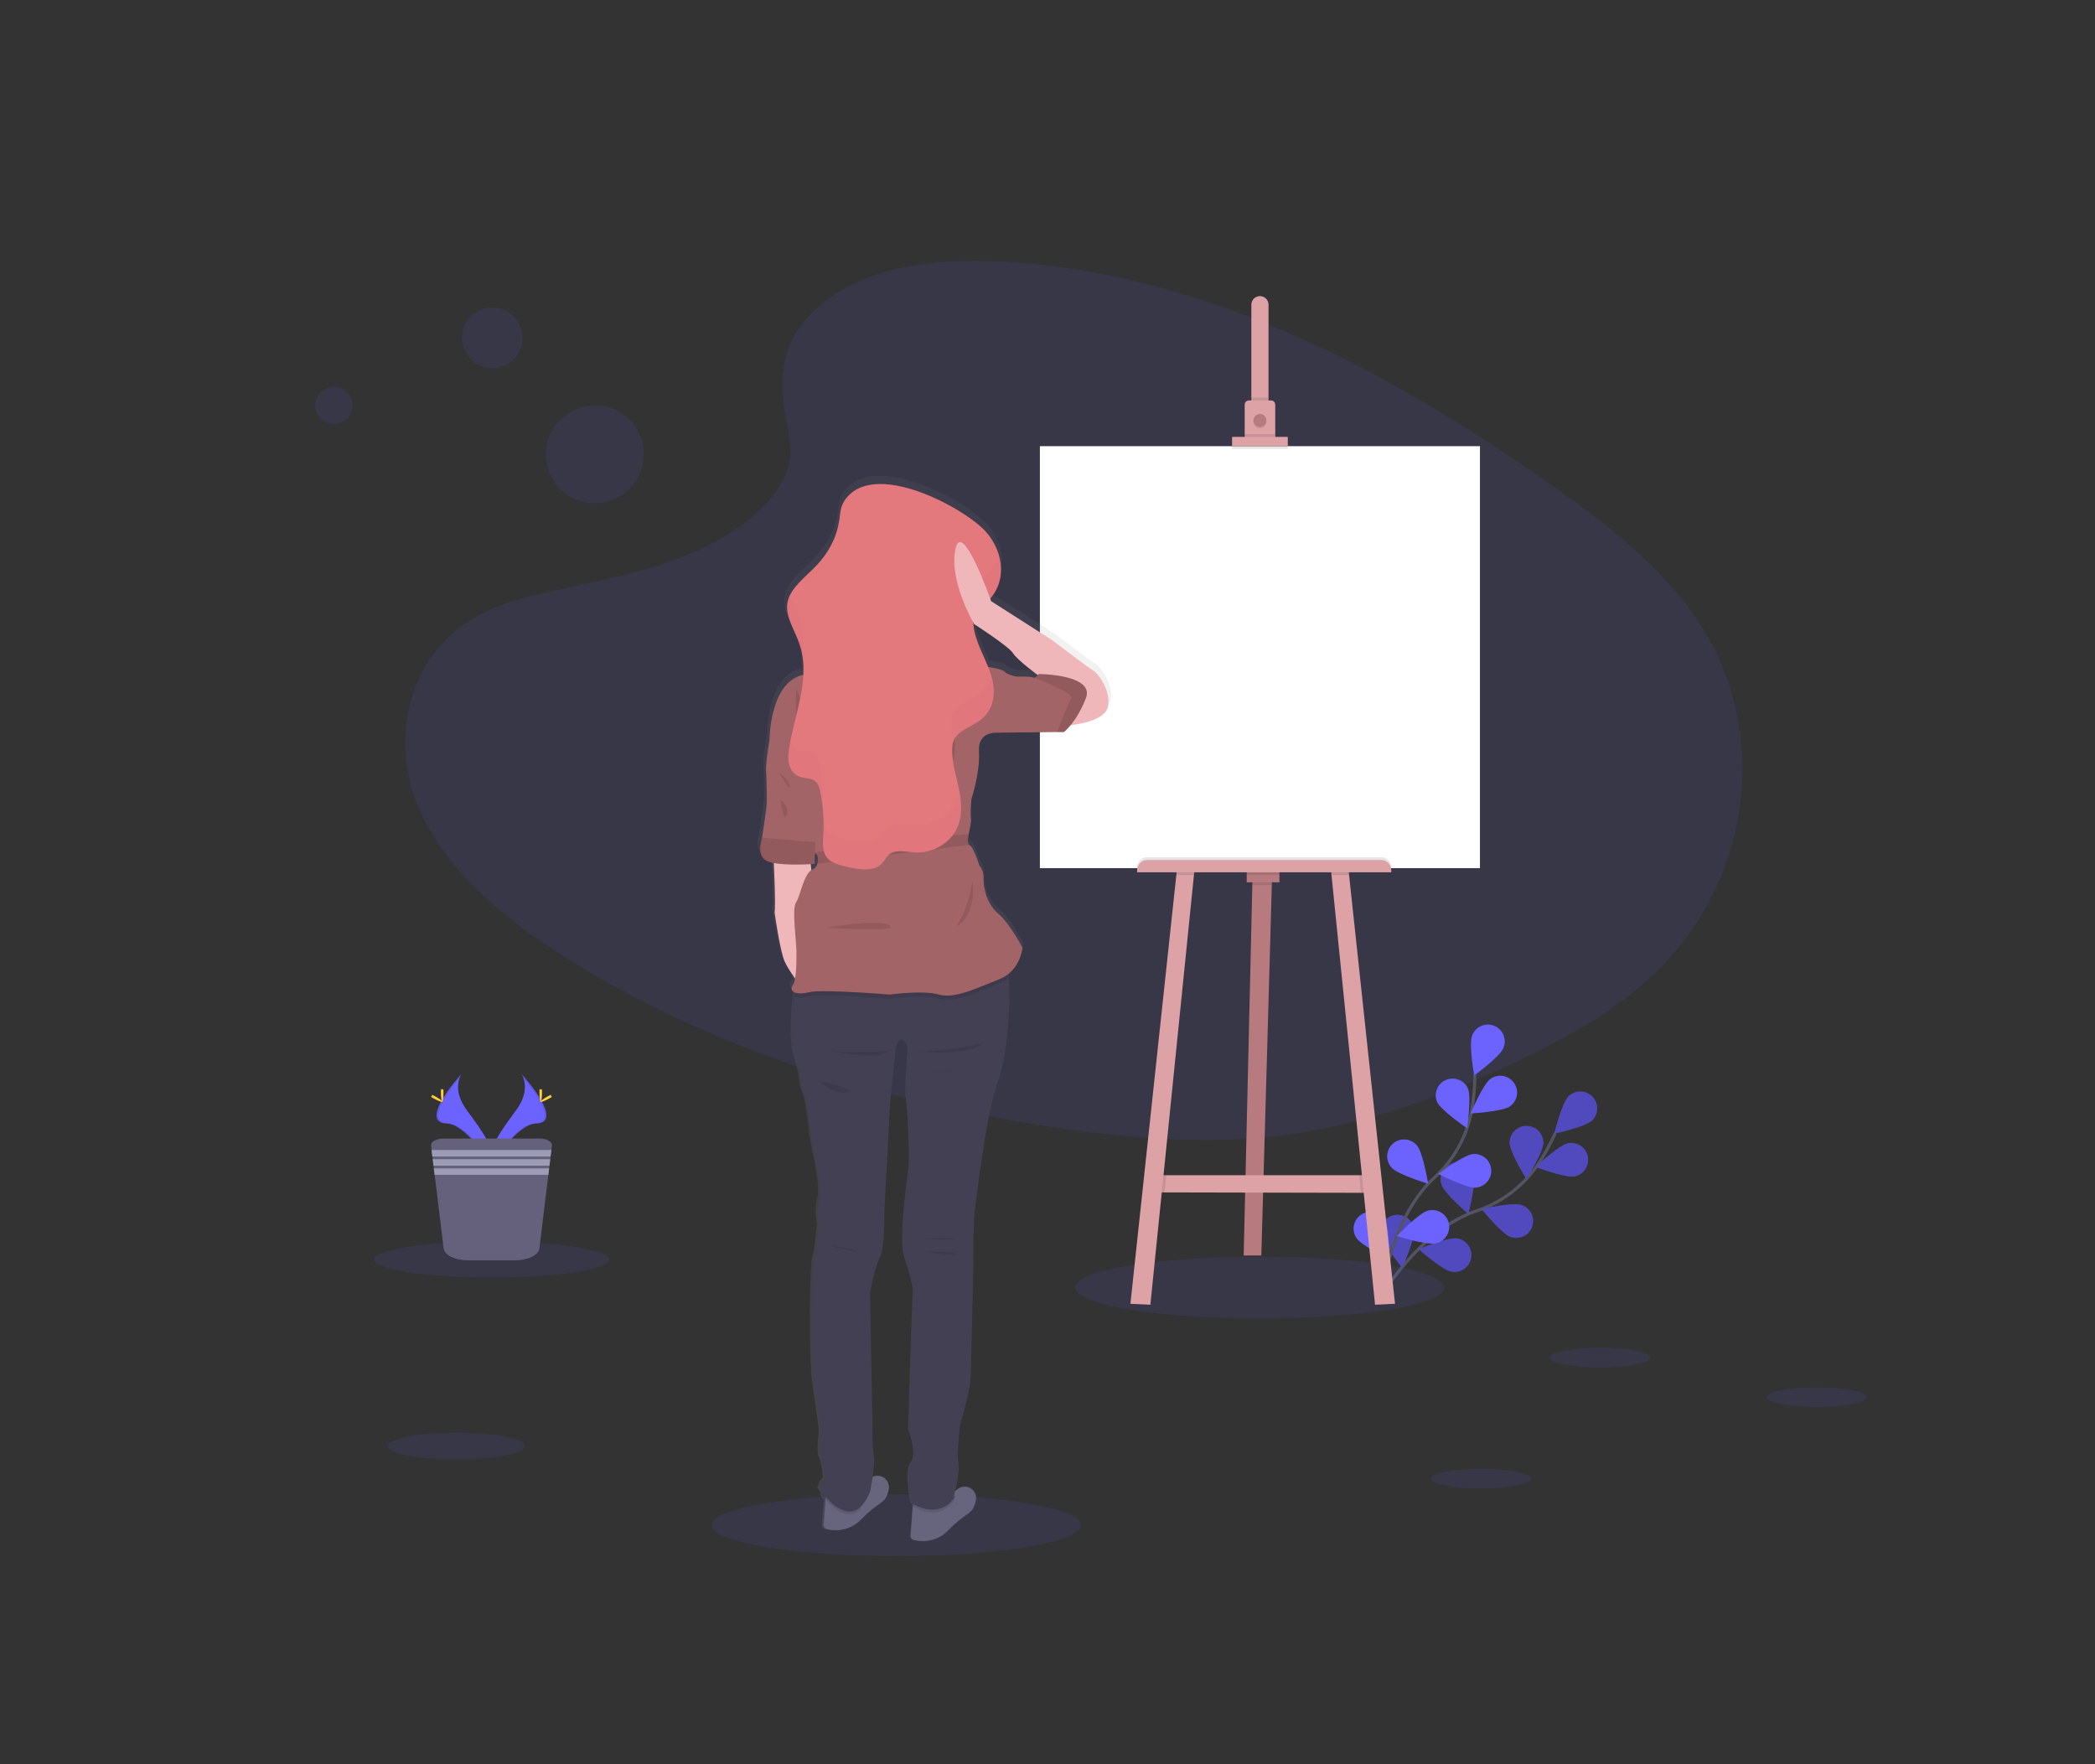 <svg width="1349" height="1136" viewBox="0 0 1349 1136" fill="none" xmlns="http://www.w3.org/2000/svg">
<rect x="0" y="0" width="1349" height="1136" fill="#333333" stroke="none"/>
<g clip-path="url(#clip0)">
<path opacity="0.1" d="M526.83 197.66C556.04 171.66 601.89 166.33 643.63 168.4C774.72 174.92 893.05 238.2 995.41 309.79C1032.47 335.7 1068.95 363.63 1093 399.32C1142 471.97 1127.44 572.61 1059.36 632.46C1036.19 652.82 1008.11 668.46 979.28 682.27C928.02 706.87 872.71 726.62 814.53 732.27C773.05 736.27 731.05 733.02 689.8 727.43C574.57 711.77 461.48 677.21 366.65 618.09C325.07 592.16 285.88 559.92 268.74 517.99C251.6 476.06 262.57 422.86 305.03 397.99C322.59 387.72 343.59 383.08 364.14 378.72C394.4 372.31 425.14 365.99 452.44 352.96C480.65 339.5 514.04 313.47 508.44 283.67C502.48 251.74 497.66 223.66 526.83 197.66Z" fill="#6C63FF"/>
<path d="M887.95 836.89C887.95 836.89 913.01 792.5 950.74 779.71C966.602 774.446 980.329 764.179 989.86 750.45C994.334 743.898 998.197 736.949 1001.4 729.69" stroke="#535461" stroke-width="2" stroke-miterlimit="10"/>
<path d="M1025.14 721.48C1020.84 725.66 1000.81 729.97 1000.81 729.97C1000.81 729.97 1005.72 710.08 1010.02 705.91C1012.08 703.905 1014.86 702.802 1017.74 702.844C1020.62 702.887 1023.36 704.07 1025.36 706.135C1027.37 708.2 1028.47 710.976 1028.43 713.854C1028.39 716.732 1027.2 719.475 1025.14 721.48V721.48Z" fill="#6C63FF"/>
<path d="M1013.81 757.47C1007.93 758.64 988.81 751.38 988.81 751.38C988.81 751.38 1003.75 737.38 1009.62 736.18C1012.44 735.619 1015.37 736.203 1017.77 737.802C1020.16 739.402 1021.82 741.887 1022.38 744.71C1022.94 747.533 1022.36 750.464 1020.76 752.857C1019.16 755.25 1016.67 756.909 1013.85 757.47H1013.81Z" fill="#6C63FF"/>
<path d="M972.56 796.41C966.89 794.41 954.02 778.51 954.02 778.51C954.02 778.51 974.02 773.95 979.66 775.91C981.036 776.353 982.309 777.066 983.405 778.007C984.501 778.948 985.399 780.099 986.044 781.392C986.69 782.685 987.07 784.094 987.164 785.536C987.257 786.978 987.062 788.424 986.589 789.789C986.116 791.155 985.375 792.412 984.41 793.487C983.444 794.562 982.274 795.434 980.967 796.051C979.66 796.667 978.244 797.017 976.8 797.079C975.356 797.14 973.915 796.913 972.56 796.41V796.41Z" fill="#6C63FF"/>
<path d="M934.71 818.85C928.8 817.85 913.42 804.34 913.42 804.34C913.42 804.34 932.33 796.46 938.24 797.44C939.656 797.66 941.015 798.158 942.238 798.907C943.46 799.655 944.523 800.638 945.363 801.799C946.204 802.96 946.806 804.276 947.135 805.671C947.464 807.066 947.514 808.512 947.28 809.927C947.047 811.341 946.536 812.695 945.777 813.91C945.017 815.126 944.024 816.179 942.855 817.009C941.687 817.839 940.365 818.429 938.967 818.745C937.569 819.061 936.122 819.096 934.71 818.85V818.85Z" fill="#6C63FF"/>
<path d="M972.07 735.84C972.07 741.84 982.91 759.21 982.91 759.21C982.91 759.21 993.77 741.84 993.77 735.85C993.77 732.972 992.627 730.213 990.592 728.178C988.557 726.143 985.798 725 982.92 725C980.042 725 977.283 726.143 975.248 728.178C973.213 730.213 972.07 732.972 972.07 735.85V735.84Z" fill="#6C63FF"/>
<path d="M928.14 762.64C929.94 768.36 945.48 781.7 945.48 781.7C945.48 781.7 950.64 761.87 948.85 756.15C947.989 753.404 946.073 751.112 943.523 749.778C940.972 748.445 937.996 748.179 935.25 749.04C932.504 749.901 930.212 751.817 928.878 754.367C927.545 756.918 927.279 759.894 928.14 762.64V762.64Z" fill="#6C63FF"/>
<path d="M889.02 794.54C889.82 800.48 902.89 816.26 902.89 816.26C902.89 816.26 911.33 797.59 910.53 791.65C910.147 788.798 908.646 786.214 906.358 784.468C904.07 782.722 901.182 781.957 898.33 782.34C895.478 782.723 892.894 784.224 891.148 786.512C889.402 788.8 888.637 791.688 889.02 794.54Z" fill="#6C63FF"/>
<path opacity="0.25" d="M1025.14 721.48C1020.84 725.66 1000.81 729.97 1000.81 729.97C1000.81 729.97 1005.72 710.08 1010.02 705.91C1012.08 703.905 1014.86 702.802 1017.74 702.844C1020.62 702.887 1023.36 704.07 1025.36 706.135C1027.37 708.2 1028.47 710.976 1028.43 713.854C1028.39 716.732 1027.2 719.475 1025.14 721.48V721.48Z" fill="black"/>
<path opacity="0.25" d="M1013.81 757.47C1007.93 758.64 988.81 751.38 988.81 751.38C988.81 751.38 1003.75 737.38 1009.62 736.18C1012.44 735.619 1015.37 736.203 1017.77 737.802C1020.16 739.402 1021.82 741.887 1022.38 744.71C1022.94 747.533 1022.36 750.464 1020.76 752.857C1019.16 755.25 1016.67 756.909 1013.85 757.47H1013.81Z" fill="black"/>
<path opacity="0.25" d="M972.56 796.41C966.89 794.41 954.02 778.51 954.02 778.51C954.02 778.51 974.02 773.95 979.66 775.91C981.036 776.353 982.309 777.066 983.405 778.007C984.501 778.948 985.399 780.099 986.044 781.392C986.69 782.685 987.07 784.094 987.164 785.536C987.257 786.978 987.062 788.424 986.589 789.789C986.116 791.155 985.375 792.412 984.41 793.487C983.444 794.562 982.274 795.434 980.967 796.051C979.66 796.667 978.244 797.017 976.8 797.079C975.356 797.14 973.915 796.913 972.56 796.41V796.41Z" fill="black"/>
<path opacity="0.25" d="M934.71 818.85C928.8 817.85 913.42 804.34 913.42 804.34C913.42 804.34 932.33 796.46 938.24 797.44C939.656 797.66 941.015 798.158 942.238 798.907C943.46 799.655 944.523 800.638 945.363 801.799C946.204 802.96 946.806 804.276 947.135 805.671C947.464 807.066 947.514 808.512 947.28 809.927C947.047 811.341 946.536 812.695 945.777 813.91C945.017 815.126 944.024 816.179 942.855 817.009C941.687 817.839 940.365 818.429 938.967 818.745C937.569 819.061 936.122 819.096 934.71 818.85V818.85Z" fill="black"/>
<path opacity="0.25" d="M972.07 735.84C972.07 741.84 982.91 759.21 982.91 759.21C982.91 759.21 993.77 741.84 993.77 735.85C993.77 732.972 992.627 730.213 990.592 728.178C988.557 726.143 985.798 725 982.92 725C980.042 725 977.283 726.143 975.248 728.178C973.213 730.213 972.07 732.972 972.07 735.85V735.84Z" fill="black"/>
<path opacity="0.25" d="M928.14 762.64C929.94 768.36 945.48 781.7 945.48 781.7C945.48 781.7 950.64 761.87 948.85 756.15C947.989 753.404 946.073 751.112 943.523 749.778C940.972 748.445 937.996 748.179 935.25 749.04C932.504 749.901 930.212 751.817 928.878 754.367C927.545 756.918 927.279 759.894 928.14 762.64V762.64Z" fill="black"/>
<path opacity="0.25" d="M889.02 794.54C889.82 800.48 902.89 816.26 902.89 816.26C902.89 816.26 911.33 797.59 910.53 791.65C910.147 788.798 908.646 786.214 906.358 784.468C904.07 782.722 901.182 781.957 898.33 782.34C895.478 782.723 892.894 784.224 891.148 786.512C889.402 788.8 888.637 791.688 889.02 794.54Z" fill="black"/>
<path d="M889.39 835.99C889.39 835.99 894.31 785.25 923.63 758.27C935.997 747.027 944.383 732.075 947.53 715.66C948.969 707.853 949.686 699.929 949.67 691.99" stroke="#535461" stroke-width="2" stroke-miterlimit="10"/>
<path d="M968.04 674.91C965.8 680.47 949.24 692.53 949.24 692.53C949.24 692.53 945.68 672.35 947.92 666.8C948.427 665.444 949.201 664.203 950.195 663.15C951.189 662.097 952.384 661.254 953.709 660.67C955.034 660.087 956.463 659.774 957.911 659.751C959.358 659.728 960.796 659.995 962.139 660.536C963.482 661.078 964.703 661.882 965.731 662.903C966.758 663.924 967.57 665.14 968.12 666.479C968.67 667.819 968.946 669.255 968.933 670.703C968.919 672.151 968.615 673.581 968.04 674.91V674.91Z" fill="#6C63FF"/>
<path d="M972.27 712.4C967.37 715.85 946.91 716.97 946.91 716.97C946.91 716.97 954.91 698.1 959.78 694.65C960.945 693.83 962.261 693.247 963.652 692.936C965.042 692.624 966.481 692.589 967.885 692.834C969.289 693.078 970.631 693.596 971.835 694.359C973.038 695.122 974.08 696.114 974.9 697.28C975.72 698.445 976.303 699.761 976.614 701.152C976.926 702.542 976.961 703.981 976.716 705.385C976.472 706.789 975.954 708.131 975.191 709.335C974.428 710.538 973.435 711.58 972.27 712.4Z" fill="#6C63FF"/>
<path d="M950.34 764.72C944.34 765.22 926.14 755.86 926.14 755.86C926.14 755.86 942.55 743.6 948.48 743.09C951.348 742.849 954.195 743.757 956.394 745.614C958.593 747.472 959.964 750.127 960.205 752.995C960.446 755.863 959.538 758.71 957.681 760.909C955.823 763.108 953.168 764.479 950.3 764.72H950.34Z" fill="#6C63FF"/>
<path d="M924.83 800.57C919.03 802.07 899.49 795.93 899.49 795.93C899.49 795.93 913.58 781.06 919.38 779.56C920.769 779.17 922.222 779.06 923.654 779.239C925.086 779.417 926.469 779.879 927.72 780.598C928.971 781.317 930.066 782.278 930.941 783.425C931.817 784.573 932.454 785.883 932.817 787.28C933.179 788.677 933.259 790.132 933.053 791.56C932.846 792.988 932.356 794.361 931.613 795.598C930.869 796.834 929.886 797.91 928.721 798.762C927.557 799.614 926.234 800.225 924.83 800.56V800.57Z" fill="#6C63FF"/>
<path d="M925.35 709.53C927.77 715.01 944.73 726.53 944.73 726.53C944.73 726.53 947.62 706.25 945.19 700.77C943.99 698.195 941.828 696.192 939.168 695.194C936.508 694.195 933.562 694.28 930.964 695.43C928.366 696.58 926.322 698.703 925.273 701.343C924.223 703.983 924.251 706.93 925.35 709.55V709.53Z" fill="#6C63FF"/>
<path d="M896.05 751.84C900 756.34 919.62 762.24 919.62 762.24C919.62 762.24 916.31 742.02 912.35 737.52C911.418 736.422 910.277 735.52 908.992 734.868C907.708 734.215 906.307 733.825 904.87 733.72C903.434 733.614 901.99 733.796 900.625 734.255C899.259 734.713 897.999 735.439 896.916 736.389C895.834 737.34 894.952 738.497 894.322 739.792C893.691 741.087 893.325 742.495 893.245 743.933C893.164 745.371 893.37 746.811 893.852 748.169C894.334 749.526 895.081 750.774 896.05 751.84V751.84Z" fill="#6C63FF"/>
<path d="M873.21 796.86C876.35 801.97 894.69 811.09 894.69 811.09C894.69 811.09 894.84 790.61 891.69 785.5C890.944 784.286 889.966 783.231 888.813 782.394C887.659 781.558 886.352 780.957 884.966 780.626C883.58 780.295 882.142 780.241 880.735 780.465C879.328 780.69 877.979 781.189 876.765 781.935C875.551 782.681 874.496 783.659 873.659 784.812C872.823 785.966 872.222 787.273 871.891 788.659C871.56 790.045 871.506 791.483 871.73 792.89C871.955 794.297 872.454 795.646 873.2 796.86H873.21Z" fill="#6C63FF"/>
<path opacity="0.1" d="M577.17 1001.98C642.826 1001.98 696.05 993.057 696.05 982.05C696.05 971.043 642.826 962.12 577.17 962.12C511.514 962.12 458.29 971.043 458.29 982.05C458.29 993.057 511.514 1001.98 577.17 1001.98Z" fill="#6C63FF"/>
<path opacity="0.1" d="M811.16 848.99C876.816 848.99 930.04 840.067 930.04 829.06C930.04 818.053 876.816 809.13 811.16 809.13C745.504 809.13 692.28 818.053 692.28 829.06C692.28 840.067 745.504 848.99 811.16 848.99Z" fill="#6C63FF"/>
<path d="M819.05 566.03L818.94 569.92L812.18 808.44H800.82L806.39 569.92L806.5 565.43L819.05 566.03Z" fill="#B77B7F"/>
<path d="M884.82 768.09L876.31 768.07L749.87 767.8L743.13 767.79L746.72 756.73H883.92L884.82 768.09Z" fill="#DDA2A6"/>
<path opacity="0.1" d="M819.05 566.03L818.94 569.92H806.39L806.5 565.43L819.05 566.03Z" fill="black"/>
<path d="M823.84 560.2H802.77V568.13H823.84V560.2Z" fill="#B77B7F"/>
<path opacity="0.1" d="M750.99 756.73L749.87 767.8L743.13 767.79L746.72 756.73H750.99Z" fill="black"/>
<path d="M769.14 560.05L768.79 563.49L740.74 840.13L727.89 839.52L757.45 563.49L757.78 560.35L769.14 560.05Z" fill="#DDA2A6"/>
<path opacity="0.1" d="M884.82 768.09L876.31 768.07L875.16 756.73H883.92L884.82 768.09Z" fill="black"/>
<path d="M898.27 839.52L885.41 840.13L857.37 563.49L857.02 560.05L868.37 560.35L868.7 563.49L898.27 839.52Z" fill="#DDA2A6"/>
<path d="M952.96 287.3H669.6V559H952.96V287.3Z" fill="white"/>
<path d="M816.81 196.43V262.04H805.76V196.43C805.728 195.685 805.848 194.941 806.111 194.243C806.374 193.545 806.776 192.907 807.292 192.369C807.809 191.83 808.428 191.401 809.115 191.109C809.801 190.816 810.539 190.665 811.285 190.665C812.031 190.665 812.769 190.816 813.455 191.109C814.142 191.401 814.761 191.83 815.278 192.369C815.794 192.907 816.196 193.545 816.459 194.243C816.722 194.941 816.842 195.685 816.81 196.43V196.43Z" fill="#DDA2A6"/>
<path opacity="0.1" d="M816.81 256.07H805.75V262.04H816.81V256.07Z" fill="black"/>
<path d="M821.15 260.55V282.21H801.48V260.55C801.479 260.196 801.547 259.846 801.682 259.519C801.817 259.192 802.015 258.895 802.265 258.645C802.515 258.395 802.812 258.197 803.139 258.062C803.466 257.927 803.816 257.859 804.17 257.86H818.48C819.19 257.865 819.869 258.151 820.369 258.655C820.869 259.159 821.15 259.84 821.15 260.55Z" fill="#DDA2A6"/>
<path opacity="0.1" d="M811.28 275.79C813.589 275.79 815.46 273.919 815.46 271.61C815.46 269.301 813.589 267.43 811.28 267.43C808.971 267.43 807.1 269.301 807.1 271.61C807.1 273.919 808.971 275.79 811.28 275.79Z" fill="black"/>
<path d="M811.28 274.89C813.589 274.89 815.46 273.019 815.46 270.71C815.46 268.401 813.589 266.53 811.28 266.53C808.971 266.53 807.1 268.401 807.1 270.71C807.1 273.019 808.971 274.89 811.28 274.89Z" fill="#B77B7F"/>
<path opacity="0.1" d="M821.15 279.53H801.42V282.22H821.15V279.53Z" fill="black"/>
<path opacity="0.1" d="M829.22 283.12H793.35V289.1H829.22V283.12Z" fill="black"/>
<path d="M829.22 281.32H793.35V287.3H829.22V281.32Z" fill="#DDA2A6"/>
<path opacity="0.1" d="M738.72 552H889.37C891.094 552 892.747 552.685 893.966 553.904C895.185 555.123 895.87 556.776 895.87 558.5V559.92H732.22V558.5C732.22 556.776 732.905 555.123 734.124 553.904C735.343 552.685 736.996 552 738.72 552V552Z" fill="black"/>
<path opacity="0.1" d="M757.78 560.35L769.14 560.05L768.79 563.49H757.45L757.78 560.35Z" fill="black"/>
<path opacity="0.1" d="M823.84 560.2H802.77V563.49H823.84V560.2Z" fill="black"/>
<path opacity="0.1" d="M868.7 563.49H857.37L857.02 560.05L868.37 560.35L868.7 563.49Z" fill="black"/>
<path d="M738.72 553.77H889.37C891.094 553.77 892.747 554.455 893.966 555.674C895.185 556.893 895.87 558.546 895.87 560.27V561.69H732.22V560.27C732.22 558.546 732.905 556.893 734.124 555.674C735.343 554.455 736.996 553.77 738.72 553.77V553.77Z" fill="#DDA2A6"/>
<path d="M705.69 427.63C703.42 426.43 678.69 407.75 678.69 407.75L638.78 382.44C638.78 382.44 638.57 381.84 638.19 380.81C649.14 368.38 646.75 350.34 635.61 337.66C622.11 322.28 561.11 289.17 542.73 317.49C540.16 321.49 540.07 326.03 539.4 330.43C537.83 340.7 532.77 350.65 524.83 359.03C518.71 365.5 510.68 371.46 507.16 378.78C507.16 378.69 507.09 378.6 507.06 378.5C506.21 380.069 505.594 381.753 505.23 383.5C503.48 392.43 509.48 400.99 512.67 409.68C513.741 412.623 514.518 415.664 514.99 418.76C515.07 418.14 515.14 417.53 515.21 416.91C515.987 421.318 516.253 425.801 516 430.27C493.85 434.78 493.84 472.67 493.84 472.67C493.84 472.67 491.11 487.73 491.57 493.16C492.03 498.59 492.02 510.33 492.02 513.16C492.02 515.99 489.29 533.64 489.02 535.76C489.023 535.79 489.023 535.82 489.02 535.85C488.62 538.17 484.47 549.35 494.5 551.85C495.2 552.03 495.94 552.18 496.71 552.32C497.14 561.37 497.92 580.32 497.23 584.54C497.23 584.54 500.88 610 503.91 616.47C505.826 620.264 508.068 623.884 510.61 627.29C510.39 628.84 509.867 630.332 509.07 631.68C507.52 633.91 508.32 635.74 510.91 636.53C510.82 637.3 510.72 638.17 510.61 639.15C509.5 648.97 507.84 668.49 510.66 678.38C514.53 691.94 514.76 696.46 514.76 696.46C514.76 696.46 514.76 700.52 516.36 702.78C517.96 705.04 520.91 726.06 520.91 729.45C520.91 732.84 528.65 763.34 526.37 770.57C524.09 777.8 525.92 787.97 525.92 787.97C525.92 787.97 524.55 805.82 522.92 809.66C521.29 813.5 520.64 875.41 523.14 891.45C525.64 907.49 527.24 920.82 527.24 920.82C527.24 920.82 525.65 935.51 527.01 937.54C528.37 939.57 530.88 951.78 529.06 952.45C527.24 953.12 526.33 958.1 526.33 958.1C527.292 959.563 528.331 960.975 529.44 962.33C528.738 962.085 528.054 961.794 527.39 961.46C528.11 962.46 529.19 963.88 530.52 965.46L529.27 981.71C529.218 982.344 529.389 982.976 529.754 983.497C530.12 984.018 530.656 984.394 531.27 984.56C535.263 985.645 539.476 985.627 543.459 984.507C547.443 983.387 551.048 981.207 553.89 978.2C565.27 966.68 569.14 968.26 571.19 961.26C571.41 960.51 571.6 959.77 571.76 959.07C573.23 952.83 566.58 948.19 561.29 950.85C562.02 945.91 562.59 940.3 562.04 937.13C560.9 930.58 561.13 913.41 561.13 913.41L559.54 831.16C559.54 831.16 562.49 814.89 565.91 808.57C569.33 802.25 568.91 780.1 568.91 780.1L572.78 707.34L576.42 671.87C576.42 671.87 580.06 659.67 584.61 673.23C584.61 673.23 582.11 700.56 583.25 707.12C584.39 713.68 585.98 745.53 584.84 752.53C583.7 759.53 578.7 797.95 581.84 807.66C584.98 817.37 588.48 829.14 587.78 832.99C587.08 836.84 584.78 920.2 584.78 920.2C584.78 920.2 590.93 936.2 586.38 941.44C581.83 946.68 586.15 967.44 586.15 967.44C586.15 967.44 586.7 967.83 587.64 968.37L587.51 970.1L586.08 988.79C586.029 989.425 586.201 990.058 586.566 990.58C586.931 991.102 587.466 991.48 588.08 991.65C592.073 992.736 596.286 992.719 600.27 991.599C604.253 990.479 607.858 988.298 610.7 985.29C622.08 973.76 625.95 975.35 628 968.34C628.22 967.59 628.41 966.86 628.58 966.15C630.18 959.34 622.08 954.4 616.66 958.85L616.39 959.08C616.107 959.321 615.81 959.544 615.5 959.75C615.356 959.856 615.206 959.953 615.05 960.04C616.19 954.88 617.85 946.04 617.05 941.9C615.91 935.8 618.18 917.28 618.18 917.28C618.18 917.28 624.78 895.13 625.01 886.28L626.83 815.79C626.83 815.79 626.61 787.09 627.52 780.09C628.43 773.09 635.71 712.53 642.99 694.45C648.58 680.61 651.08 645.29 649.6 627.38C649.52 626.5 649.44 625.65 649.34 624.86C658.27 618.27 659.16 607.31 659.16 607.31C659.16 607.31 650.96 591.65 643.07 585.02C635.18 578.39 633.48 566.99 633.76 562.14C633.894 559.185 632.921 556.286 631.03 554.01C631.03 554.01 627.39 542.26 624.96 541.06C624.761 540.959 624.582 540.823 624.43 540.66C622.78 538.89 624.05 533.83 624.05 533.83V533.67C624.34 532.5 626.05 524.92 625.54 522.98C624.93 520.88 625.84 510.93 625.84 510.93C625.84 510.93 631.61 493.76 630.7 480.2C629.79 466.64 642.54 467.85 642.54 467.85L681.91 467.44H686.39C687.97 466.099 689.413 464.605 690.7 462.98C698.2 462.09 713.37 459.26 715.07 450.98C717.38 439.99 707.97 428.84 705.69 427.63ZM523.29 552.99L523.56 546.1C524.49 546.9 525.11 547.41 525.11 547.41C525.612 549.213 525.636 551.115 525.18 552.93C524.936 553.782 524.502 554.569 523.912 555.23C523.321 555.891 522.589 556.411 521.77 556.75C521.58 556.833 521.396 556.93 521.22 557.04L520.84 553.15L523.29 552.99ZM666.09 431.99C664.42 431.24 658.8 431.39 655.91 431.39C653.02 431.39 648.33 428.98 648.33 428.98C647.33 427.03 641.8 425.87 636.88 425.21C633.14 415.99 627.88 407 627.17 397.39C627.17 397.04 627.17 396.69 627.12 396.34L627.69 397.34C627.69 397.34 650.61 411.96 653.19 416.34C655.19 419.68 664.82 427.14 669.28 430.48C668.666 431.281 667.805 431.858 666.83 432.12C666.576 432.148 666.319 432.102 666.09 431.99V431.99Z" fill="url(#paint0_linear)"/>
<path d="M628.24 966.21C628.07 966.91 627.89 967.64 627.67 968.38C625.67 975.38 621.84 973.76 610.67 985.19C607.887 988.173 604.341 990.339 600.416 991.453C596.49 992.567 592.336 992.587 588.4 991.51C587.786 991.348 587.249 990.974 586.883 990.454C586.517 989.935 586.346 989.303 586.4 988.67L587.81 970.13L588.48 961.21C588.48 961.21 606.32 966.21 615.4 959.86C615.705 959.652 615.998 959.428 616.28 959.19C616.35 959.127 616.417 959.06 616.48 958.99C617.652 958.02 619.098 957.441 620.616 957.334C622.133 957.226 623.646 957.597 624.943 958.393C626.24 959.189 627.255 960.371 627.846 961.772C628.437 963.174 628.575 964.726 628.24 966.21V966.21Z" fill="#67647E"/>
<path d="M572.24 959.21C572.07 959.91 571.89 960.64 571.67 961.38C569.67 968.38 565.84 966.76 554.67 978.19C551.887 981.173 548.341 983.339 544.416 984.453C540.49 985.567 536.336 985.587 532.4 984.51C531.786 984.348 531.249 983.974 530.883 983.454C530.517 982.935 530.346 982.303 530.4 981.67L531.81 963.13L532.48 954.21C532.48 954.21 550.32 959.21 559.4 952.86C559.705 952.652 559.998 952.428 560.28 952.19C560.35 952.127 560.417 952.06 560.48 951.99C561.652 951.02 563.098 950.441 564.616 950.334C566.133 950.226 567.646 950.597 568.943 951.393C570.24 952.189 571.255 953.371 571.846 954.772C572.437 956.174 572.575 957.726 572.24 959.21V959.21Z" fill="#67647E"/>
<path opacity="0.1" d="M553.81 961.99L554.53 971.63C544.29 981.86 532.1 966.63 528.53 961.63C537.92 966.47 553.81 961.99 553.81 961.99Z" fill="black"/>
<path opacity="0.1" d="M614 965.91L615.34 965.02C605.99 979.24 592.1 972.68 587.77 970.13L588.44 961.21C588.44 961.21 606.28 966.21 615.36 959.86C614.65 963.34 614 965.91 614 965.91Z" fill="black"/>
<path d="M642.48 696.68C635.3 714.61 628.13 774.68 627.23 781.68C626.33 788.68 626.56 817.1 626.56 817.1L624.76 886.99C624.53 895.74 618.03 917.71 618.03 917.71C618.03 917.71 615.79 936.09 616.91 942.14C618.03 948.19 614 964.14 614 964.14L615.34 963.24C604.13 980.24 586.42 967.5 586.42 967.5C586.42 967.5 582.16 946.88 586.65 941.72C591.14 936.56 585.08 920.65 585.08 920.65C585.08 920.65 587.32 837.93 587.99 834.12C588.66 830.31 585.3 818.65 582.16 809.01C579.02 799.37 583.96 761.26 585.08 754.31C586.2 747.36 584.63 715.75 583.51 709.25C582.39 702.75 584.85 675.62 584.85 675.62C580.37 662.17 576.78 674.28 576.78 674.28L573.19 709.47L569.38 781.66C569.38 781.66 569.83 803.66 566.47 809.91C563.11 816.16 560.19 832.32 560.19 832.32L561.76 913.93C561.76 913.93 561.54 930.93 562.66 937.46C563.78 943.99 560.19 960.78 560.19 960.78C547.64 990.35 527.48 958.29 527.48 958.29C527.48 958.29 528.38 953.36 530.17 952.69C531.96 952.02 529.5 939.91 528.17 937.89C526.84 935.87 528.39 921.3 528.39 921.3C528.39 921.3 526.82 908.08 524.39 892.16C521.96 876.24 522.6 814.82 524.17 811.01C525.74 807.2 527.08 789.49 527.08 789.49C527.08 789.49 525.29 779.4 527.53 772.22C529.77 765.04 522.15 734.79 522.15 731.42C522.15 728.05 519.24 707.21 517.67 704.97C516.1 702.73 516.1 698.69 516.1 698.69C516.1 698.69 515.88 694.21 512.1 680.76C509.32 670.94 510.96 651.58 512.05 641.83C512.44 638.22 512.78 635.92 512.78 635.92C512.78 635.92 641.35 615.07 646.48 619.78C647.68 620.89 648.48 624.7 648.95 630.13C650.48 647.89 647.96 682.99 642.48 696.68Z" fill="#444053"/>
<path opacity="0.1" d="M593.82 797.48C594.42 797.48 608.62 798.68 613.82 797.63C619.02 796.58 593.82 797.48 593.82 797.48Z" fill="black"/>
<path opacity="0.1" d="M594.87 805.85C594.87 805.85 614.48 809.29 615.48 807.5C616.48 805.71 594.87 805.85 594.87 805.85Z" fill="black"/>
<path opacity="0.1" d="M534.94 802.26C534.94 802.26 545.1 802.71 550.63 805.26C556.16 807.81 534.94 802.26 534.94 802.26Z" fill="black"/>
<path d="M498.02 550.89C498.02 550.89 499.66 582.12 498.77 587.65C498.77 587.65 502.35 612.91 505.34 619.33C508.33 625.75 514.76 633.83 514.76 633.83L523.58 571.83L521.48 550.59L498.02 550.89Z" fill="#EFB7B9"/>
<path d="M590.68 408.61C609.745 408.61 625.2 393.155 625.2 374.09C625.2 355.025 609.745 339.57 590.68 339.57C571.615 339.57 556.16 355.025 556.16 374.09C556.16 393.155 571.615 408.61 590.68 408.61Z" fill="#EFB7B9"/>
<path d="M572.75 390.22C572.75 390.22 561.99 411.3 551.23 421.16C540.47 431.02 615.79 442.23 617.58 442.23C619.37 442.23 604.13 397.4 606.82 391.99C609.51 386.58 572.75 390.22 572.75 390.22Z" fill="#EFB7B9"/>
<path opacity="0.1" d="M648.97 630.13C647.28 631.421 645.414 632.465 643.43 633.23C629.69 638.61 614.74 646.08 604.58 643.1C594.42 640.12 572.9 643.1 572.9 643.1C572.9 643.1 529.55 639.51 520.9 641.6C516.96 642.55 513.9 642.51 511.9 641.83C512.29 638.22 512.63 635.92 512.63 635.92C512.63 635.92 641.35 615.07 646.48 619.78C647.7 620.89 648.48 624.7 648.97 630.13Z" fill="black"/>
<path d="M658.38 610.21C658.38 610.21 657.19 625.16 643.43 630.54C629.67 635.92 614.74 643.39 604.58 640.41C594.42 637.43 572.9 640.41 572.9 640.41C572.9 640.41 529.55 636.82 520.9 638.91C512.25 641 507.74 638.32 510.43 634.43C513.12 630.54 512.83 617.69 512.83 612.31C512.83 606.93 509.83 585.11 512.52 581.22C515.21 577.33 517.6 562.39 522.98 559.99C523.788 559.65 524.509 559.133 525.091 558.477C525.672 557.821 526.099 557.043 526.34 556.2C526.785 554.401 526.761 552.517 526.27 550.73C526.27 550.73 525.36 549.98 524.11 548.87C520.94 546.04 515.58 540.79 517.3 539.07C519.69 536.67 517.3 521.13 517.3 521.13C517.3 521.13 511.62 509.18 513.72 504.7C515.82 500.22 495.48 476.6 495.48 476.6C495.48 476.6 495.48 435.96 519.99 434.16C519.99 434.16 537.33 434.76 539.42 426.99C541.51 419.22 555.26 414.73 555.26 414.73L586.65 421.61C586.65 421.61 614.44 427.61 619.53 424C624.62 420.39 628.53 428.78 628.53 428.78C628.53 428.78 645.86 429.68 647.65 433.27C649.44 436.86 641.98 471.82 641.98 471.82C641.98 471.82 629.42 470.63 630.32 484.08C631.22 497.53 625.48 514.57 625.48 514.57C625.48 514.57 624.58 524.43 625.18 526.52C625.74 528.45 624 535.97 623.72 537.13V537.28C623.72 537.28 622.47 542.28 624.09 544.06C624.24 544.221 624.416 544.356 624.61 544.46C627.01 545.65 630.61 557.31 630.61 557.31C632.476 559.573 633.435 562.45 633.3 565.38C633.01 570.17 634.8 581.52 642.57 588.1C650.34 594.68 658.38 610.21 658.38 610.21Z" fill="#A36468"/>
<path d="M525.07 540.99V542.26L524.53 556.26C524.53 556.26 506.14 557.75 496.13 555.26C486.12 552.77 490.33 541.66 490.73 539.36C490.734 539.33 490.734 539.3 490.73 539.27C491.02 537.17 493.73 519.69 493.73 516.85C493.73 514.01 493.73 502.35 493.28 496.97C492.83 491.59 495.48 476.6 495.48 476.6L497.42 474.22L518.48 482.29L525.07 540.99Z" fill="#A36468"/>
<path opacity="0.1" d="M525.02 542.29L524.48 556.29C524.48 556.29 506.09 557.78 496.08 555.29C486.07 552.8 490.28 541.69 490.68 539.39L525.02 542.29Z" fill="black"/>
<path opacity="0.1" d="M526.34 556.21C526.785 554.411 526.761 552.527 526.27 550.74C526.27 550.74 525.36 549.99 524.11 548.88C539.94 546.67 602.63 538.07 623.74 537.13V537.28C623.74 537.28 622.49 542.28 624.11 544.06L526.34 556.21Z" fill="black"/>
<path opacity="0.1" d="M626.1 566.99C626.1 566.99 629.99 588.99 615.49 596.73C615.48 596.77 623.71 585.86 626.1 566.99Z" fill="black"/>
<path opacity="0.1" d="M531.2 597.36C531.2 597.36 566.2 591.36 573.05 596.02C579.9 600.68 531.2 597.36 531.2 597.36Z" fill="black"/>
<path opacity="0.1" d="M614 461.21C614 461.21 608.62 483.33 612.65 488.41C616.68 493.49 614 461.21 614 461.21Z" fill="black"/>
<path opacity="0.1" d="M512.67 443.13C512.67 443.13 517.6 451.35 514.61 459.87C511.62 468.39 512.67 443.13 512.67 443.13Z" fill="black"/>
<path opacity="0.1" d="M502.48 515.17C502.48 515.17 508.76 518.9 506.67 524.73C504.58 530.56 502.48 515.17 502.48 515.17Z" fill="black"/>
<path opacity="0.1" d="M501.91 498.13C501.91 498.13 507.73 501.27 508.48 505.9C509.23 510.53 501.91 498.13 501.91 498.13Z" fill="black"/>
<path opacity="0.1" d="M588.29 676.87C588.29 676.87 624.91 680.61 632.23 671.94C632.23 671.99 599.2 678.52 588.29 676.87Z" fill="black"/>
<path opacity="0.1" d="M525.07 674.78C525.07 674.78 564.38 684.05 572.15 676.72C572.15 676.72 538.37 679.26 525.07 674.78Z" fill="black"/>
<path opacity="0.1" d="M591.13 688.99C591.13 688.99 607.57 688.99 615.19 689.44C622.81 689.89 591.13 688.99 591.13 688.99Z" fill="black"/>
<path opacity="0.1" d="M527.76 695.99C527.76 695.99 535.83 705.11 544.95 703.47C554.07 701.83 527.76 695.99 527.76 695.99Z" fill="black"/>
<path d="M543.61 322.64C541.08 326.57 540.99 331.12 540.33 335.48C538.79 345.67 533.8 355.54 525.99 363.86C518.82 371.48 508.99 378.39 507.13 387.7C505.37 396.54 511.34 405.05 514.47 413.7C522.72 436.39 511.2 460.19 507.84 483.61C506.91 490.08 508.03 498.35 516 500.5C518.49 501.18 521.34 501.09 523.58 502.17C526.58 503.61 527.5 506.6 528.05 509.29C530.056 518.912 530.749 528.762 530.11 538.57C529.75 544.07 529.35 550.4 534.55 554.18C536.91 555.91 540.09 556.79 543.16 557.62C551.35 559.83 561.94 561.62 567.46 556.43C569.78 554.26 570.65 551.2 573.54 549.48C577.87 546.91 584.01 548.65 589.46 548.92C600.65 549.48 610.93 542.92 615.34 535.01C619.75 527.1 619.34 518.01 617.74 509.48C616.14 500.95 613.28 492.48 613.08 483.82C613.01 480.82 613.28 477.77 615 475.11C618.33 469.96 626.08 467.62 631.38 463.57C641.31 455.97 641.28 443.52 637.67 433.1C634.06 422.68 627.58 412.69 626.78 401.92C626.423 399.316 626.94 396.668 628.25 394.39C629.67 392.2 632.15 390.56 634.25 388.75C648.74 376.51 647.03 356.41 635.05 342.65C621.79 327.4 561.71 294.55 543.61 322.64Z" fill="#E3787D"/>
<g opacity="0.1">
<path opacity="0.1" d="M516.31 423.12C517.44 414.03 517.23 405.02 514.02 396.17C512.44 391.83 510.15 387.52 508.48 383.17C507.646 384.743 507.04 386.426 506.68 388.17C504.92 397.01 510.89 405.52 514.02 414.17C515.074 417.071 515.841 420.069 516.31 423.12Z" fill="black"/>
<path opacity="0.1" d="M529.66 521.04C530.297 511.232 529.608 501.383 527.61 491.76C527.05 489.07 526.13 486.09 523.13 484.65C520.89 483.57 518.04 483.65 515.55 482.98C514.02 482.613 512.594 481.902 511.381 480.9C510.168 479.898 509.2 478.633 508.55 477.2C508.09 479.48 507.69 481.75 507.36 484.03C506.43 490.5 507.55 498.77 515.52 500.92C518.01 501.59 520.86 501.5 523.1 502.58C526.1 504.02 527.02 507.01 527.58 509.7C528.497 514.163 529.139 518.678 529.5 523.22C529.57 522.48 529.61 521.76 529.66 521.04Z" fill="black"/>
<path opacity="0.1" d="M614.9 517.49C610.48 525.43 600.2 531.96 589.01 531.4C583.56 531.12 577.42 529.4 573.1 531.96C570.21 533.67 569.33 536.74 567.01 538.91C561.49 544.06 550.9 542.31 542.71 540.1C539.64 539.26 536.47 538.39 534.1 536.66C531.841 534.999 530.317 532.524 529.85 529.76C529.91 532.83 529.85 535.91 529.66 538.98C529.3 544.48 528.9 550.81 534.1 554.6C536.47 556.32 539.64 557.2 542.71 558.03C550.9 560.24 561.49 562.03 567.01 556.84C569.33 554.67 570.21 551.61 573.1 549.84C577.42 547.27 583.56 549.01 589.01 549.28C600.2 549.84 610.48 543.28 614.9 535.37C619.14 527.73 618.95 519.09 617.47 510.84C616.913 513.161 616.048 515.397 614.9 517.49Z" fill="black"/>
<path opacity="0.1" d="M633.84 371.27C631.7 373.07 629.22 374.72 627.84 376.91C626.53 379.188 626.013 381.836 626.37 384.44C626.66 387.712 627.352 390.937 628.43 394.04C630.095 392.264 631.92 390.644 633.88 389.2C643.68 380.93 646.06 369.06 642.88 357.98C641.202 363.185 638.064 367.798 633.84 371.27V371.27Z" fill="black"/>
<path opacity="0.1" d="M630.93 446.04C625.64 450.09 617.88 452.44 614.56 457.59C612.83 460.25 612.56 463.32 612.63 466.29C612.753 469.787 613.181 473.267 613.91 476.69C614.099 476.285 614.316 475.894 614.56 475.52C617.88 470.37 625.64 468.03 630.93 463.98C640 457.04 640.76 446.06 638.08 436.27C636.72 440.165 634.231 443.566 630.93 446.04V446.04Z" fill="black"/>
</g>
<path d="M685.28 467.34C685.28 467.34 711.14 466 713.38 455.09C715.62 444.18 706.38 433.09 704.12 431.92C701.86 430.75 677.48 412.19 677.48 412.19L638.18 387.09C638.18 387.09 619.35 333.09 615.18 353.76C611.01 374.43 627.29 401.88 627.29 401.88C627.29 401.88 649.85 416.38 652.39 420.71C654.93 425.04 670.48 436.4 670.48 436.4L685.28 467.34Z" fill="#EFB7B9"/>
<path d="M699.18 449.7C693.06 465.25 685.13 471.38 685.13 471.38H680.72L641.95 471.78L637.48 459.57L643.76 433.11L647.64 433.27C647.64 433.27 652.28 435.66 655.11 435.66C657.94 435.66 663.49 435.51 665.11 436.25C665.336 436.361 665.591 436.399 665.84 436.36C667.31 436.21 668.84 434.01 668.84 434.01C668.84 434.01 705.31 434.16 699.18 449.7Z" fill="#A36468"/>
<path opacity="0.1" d="M699.18 449.7C693.06 465.25 685.13 471.38 685.13 471.38H680.72C683.02 465.22 687.87 452.58 689.72 449.66C691.53 446.9 675.29 440.03 665.79 436.32C667.26 436.17 668.79 433.97 668.79 433.97C668.79 433.97 705.31 434.16 699.18 449.7Z" fill="black"/>
<path opacity="0.1" d="M293.82 939.78C318.22 939.78 338 935.912 338 931.14C338 926.368 318.22 922.5 293.82 922.5C269.42 922.5 249.64 926.368 249.64 931.14C249.64 935.912 269.42 939.78 293.82 939.78Z" fill="#6C63FF"/>
<path opacity="0.1" d="M1030.28 880.44C1048.05 880.44 1062.46 877.624 1062.46 874.15C1062.46 870.676 1048.05 867.86 1030.28 867.86C1012.51 867.86 998.1 870.676 998.1 874.15C998.1 877.624 1012.51 880.44 1030.28 880.44Z" fill="#6C63FF"/>
<path opacity="0.1" d="M1169.77 905.93C1187.54 905.93 1201.95 903.114 1201.95 899.64C1201.95 896.166 1187.54 893.35 1169.77 893.35C1152 893.35 1137.59 896.166 1137.59 899.64C1137.59 903.114 1152 905.93 1169.77 905.93Z" fill="#6C63FF"/>
<path opacity="0.1" d="M953.78 958.43C971.553 958.43 985.96 955.614 985.96 952.14C985.96 948.666 971.553 945.85 953.78 945.85C936.008 945.85 921.6 948.666 921.6 952.14C921.6 955.614 936.008 958.43 953.78 958.43Z" fill="#6C63FF"/>
<path d="M335.57 691.3C335.57 691.3 342.81 700.77 332.23 715.05C321.65 729.33 312.94 741.39 316.48 750.3C316.48 750.3 332.43 723.77 345.42 723.4C358.41 723.03 349.86 707.26 335.57 691.3Z" fill="#6C63FF"/>
<path opacity="0.1" d="M335.57 691.3C336.203 692.225 336.702 693.235 337.05 694.3C349.72 709.19 356.47 723.08 344.29 723.43C332.95 723.75 319.34 744.04 316.08 749.16C316.184 749.558 316.315 749.949 316.47 750.33C316.47 750.33 332.42 723.8 345.41 723.43C358.4 723.06 349.86 707.26 335.57 691.3Z" fill="black"/>
<path d="M349.02 703.36C349.02 706.69 348.65 709.36 348.19 709.36C347.73 709.36 347.35 706.66 347.35 703.36C347.35 700.06 347.82 701.6 348.28 701.6C348.74 701.6 349.02 699.99 349.02 703.36Z" fill="#FFD037"/>
<path d="M353.64 707.34C350.72 708.93 348.17 709.9 347.95 709.49C347.73 709.08 349.95 707.49 352.84 705.87C355.73 704.25 354.61 705.44 354.84 705.87C355.07 706.3 356.56 705.74 353.64 707.34Z" fill="#FFD037"/>
<path d="M297.36 691.3C297.36 691.3 290.12 700.77 300.7 715.05C311.28 729.33 319.99 741.39 316.48 750.3C316.48 750.3 300.48 723.77 287.48 723.4C274.48 723.03 283.07 707.26 297.36 691.3Z" fill="#6C63FF"/>
<path opacity="0.1" d="M297.36 691.3C296.727 692.225 296.228 693.235 295.88 694.3C283.21 709.19 276.46 723.08 288.64 723.43C299.98 723.75 313.64 744.04 316.85 749.16C316.744 749.557 316.618 749.947 316.47 750.33C316.47 750.33 300.47 723.8 287.47 723.43C274.47 723.06 283.07 707.26 297.36 691.3Z" fill="black"/>
<path d="M283.91 703.36C283.91 706.69 284.28 709.36 284.74 709.36C285.2 709.36 285.58 706.66 285.58 703.36C285.58 700.06 285.11 701.6 284.65 701.6C284.19 701.6 283.91 699.99 283.91 703.36Z" fill="#FFD037"/>
<path d="M279.29 707.34C282.22 708.93 284.76 709.9 284.99 709.49C285.22 709.08 282.99 707.49 280.09 705.87C277.19 704.25 278.32 705.44 278.09 705.87C277.86 706.3 276.37 705.74 279.29 707.34Z" fill="#FFD037"/>
<path opacity="0.1" d="M316.46 822.68C358.24 822.68 392.11 817.482 392.11 811.07C392.11 804.658 358.24 799.46 316.46 799.46C274.68 799.46 240.81 804.658 240.81 811.07C240.81 817.482 274.68 822.68 316.46 822.68Z" fill="#6C63FF"/>
<path d="M355.4 737.55L355.04 740.55L354.53 744.72L354.32 746.46L353.81 750.64L353.59 752.38L353.08 756.55L347.3 803.99C346.78 808.23 339.86 811.53 331.5 811.53H301.48C293.12 811.53 286.21 808.23 285.69 803.99L279.9 756.54L279.39 752.37L279.18 750.63L278.66 746.45L278.45 744.71L277.94 740.54L277.58 737.54C277.29 735.14 281.03 733.12 285.76 733.12H347.28C351.95 733.13 355.7 735.15 355.4 737.55Z" fill="#65617D"/>
<path d="M355.03 740.5L354.53 744.68H278.39L277.89 740.5H355.03Z" fill="#9D9CB5"/>
<path d="M354.31 746.42L353.81 750.59H279.12L278.61 746.42H354.31Z" fill="#9D9CB5"/>
<path d="M353.59 752.33L353.08 756.5H279.84L279.33 752.33H353.59Z" fill="#9D9CB5"/>
<path opacity="0.1" d="M382.99 324.02C400.387 324.02 414.49 309.917 414.49 292.52C414.49 275.123 400.387 261.02 382.99 261.02C365.593 261.02 351.49 275.123 351.49 292.52C351.49 309.917 365.593 324.02 382.99 324.02Z" fill="#6C63FF"/>
<path opacity="0.1" d="M316.99 237.02C327.76 237.02 336.49 228.29 336.49 217.52C336.49 206.75 327.76 198.02 316.99 198.02C306.22 198.02 297.49 206.75 297.49 217.52C297.49 228.29 306.22 237.02 316.99 237.02Z" fill="#6C63FF"/>
<path opacity="0.1" d="M215 273.02C221.627 273.02 227 267.647 227 261.02C227 254.393 221.627 249.02 215 249.02C208.373 249.02 203 254.393 203 261.02C203 267.647 208.373 273.02 215 273.02Z" fill="#6C63FF"/>
</g>
<defs>
<linearGradient id="paint0_linear" x1="601.62" y1="992.41" x2="601.62" y2="306.41" gradientUnits="userSpaceOnUse">
<stop stop-color="#808080" stop-opacity="0.25"/>
<stop offset="0.54" stop-color="#808080" stop-opacity="0.12"/>
<stop offset="1" stop-color="#808080" stop-opacity="0.1"/>
</linearGradient>
<clipPath id="clip0">
<rect x="203" y="168" width="998.95" height="833.99" fill="white"/>
</clipPath>
</defs>
</svg>
